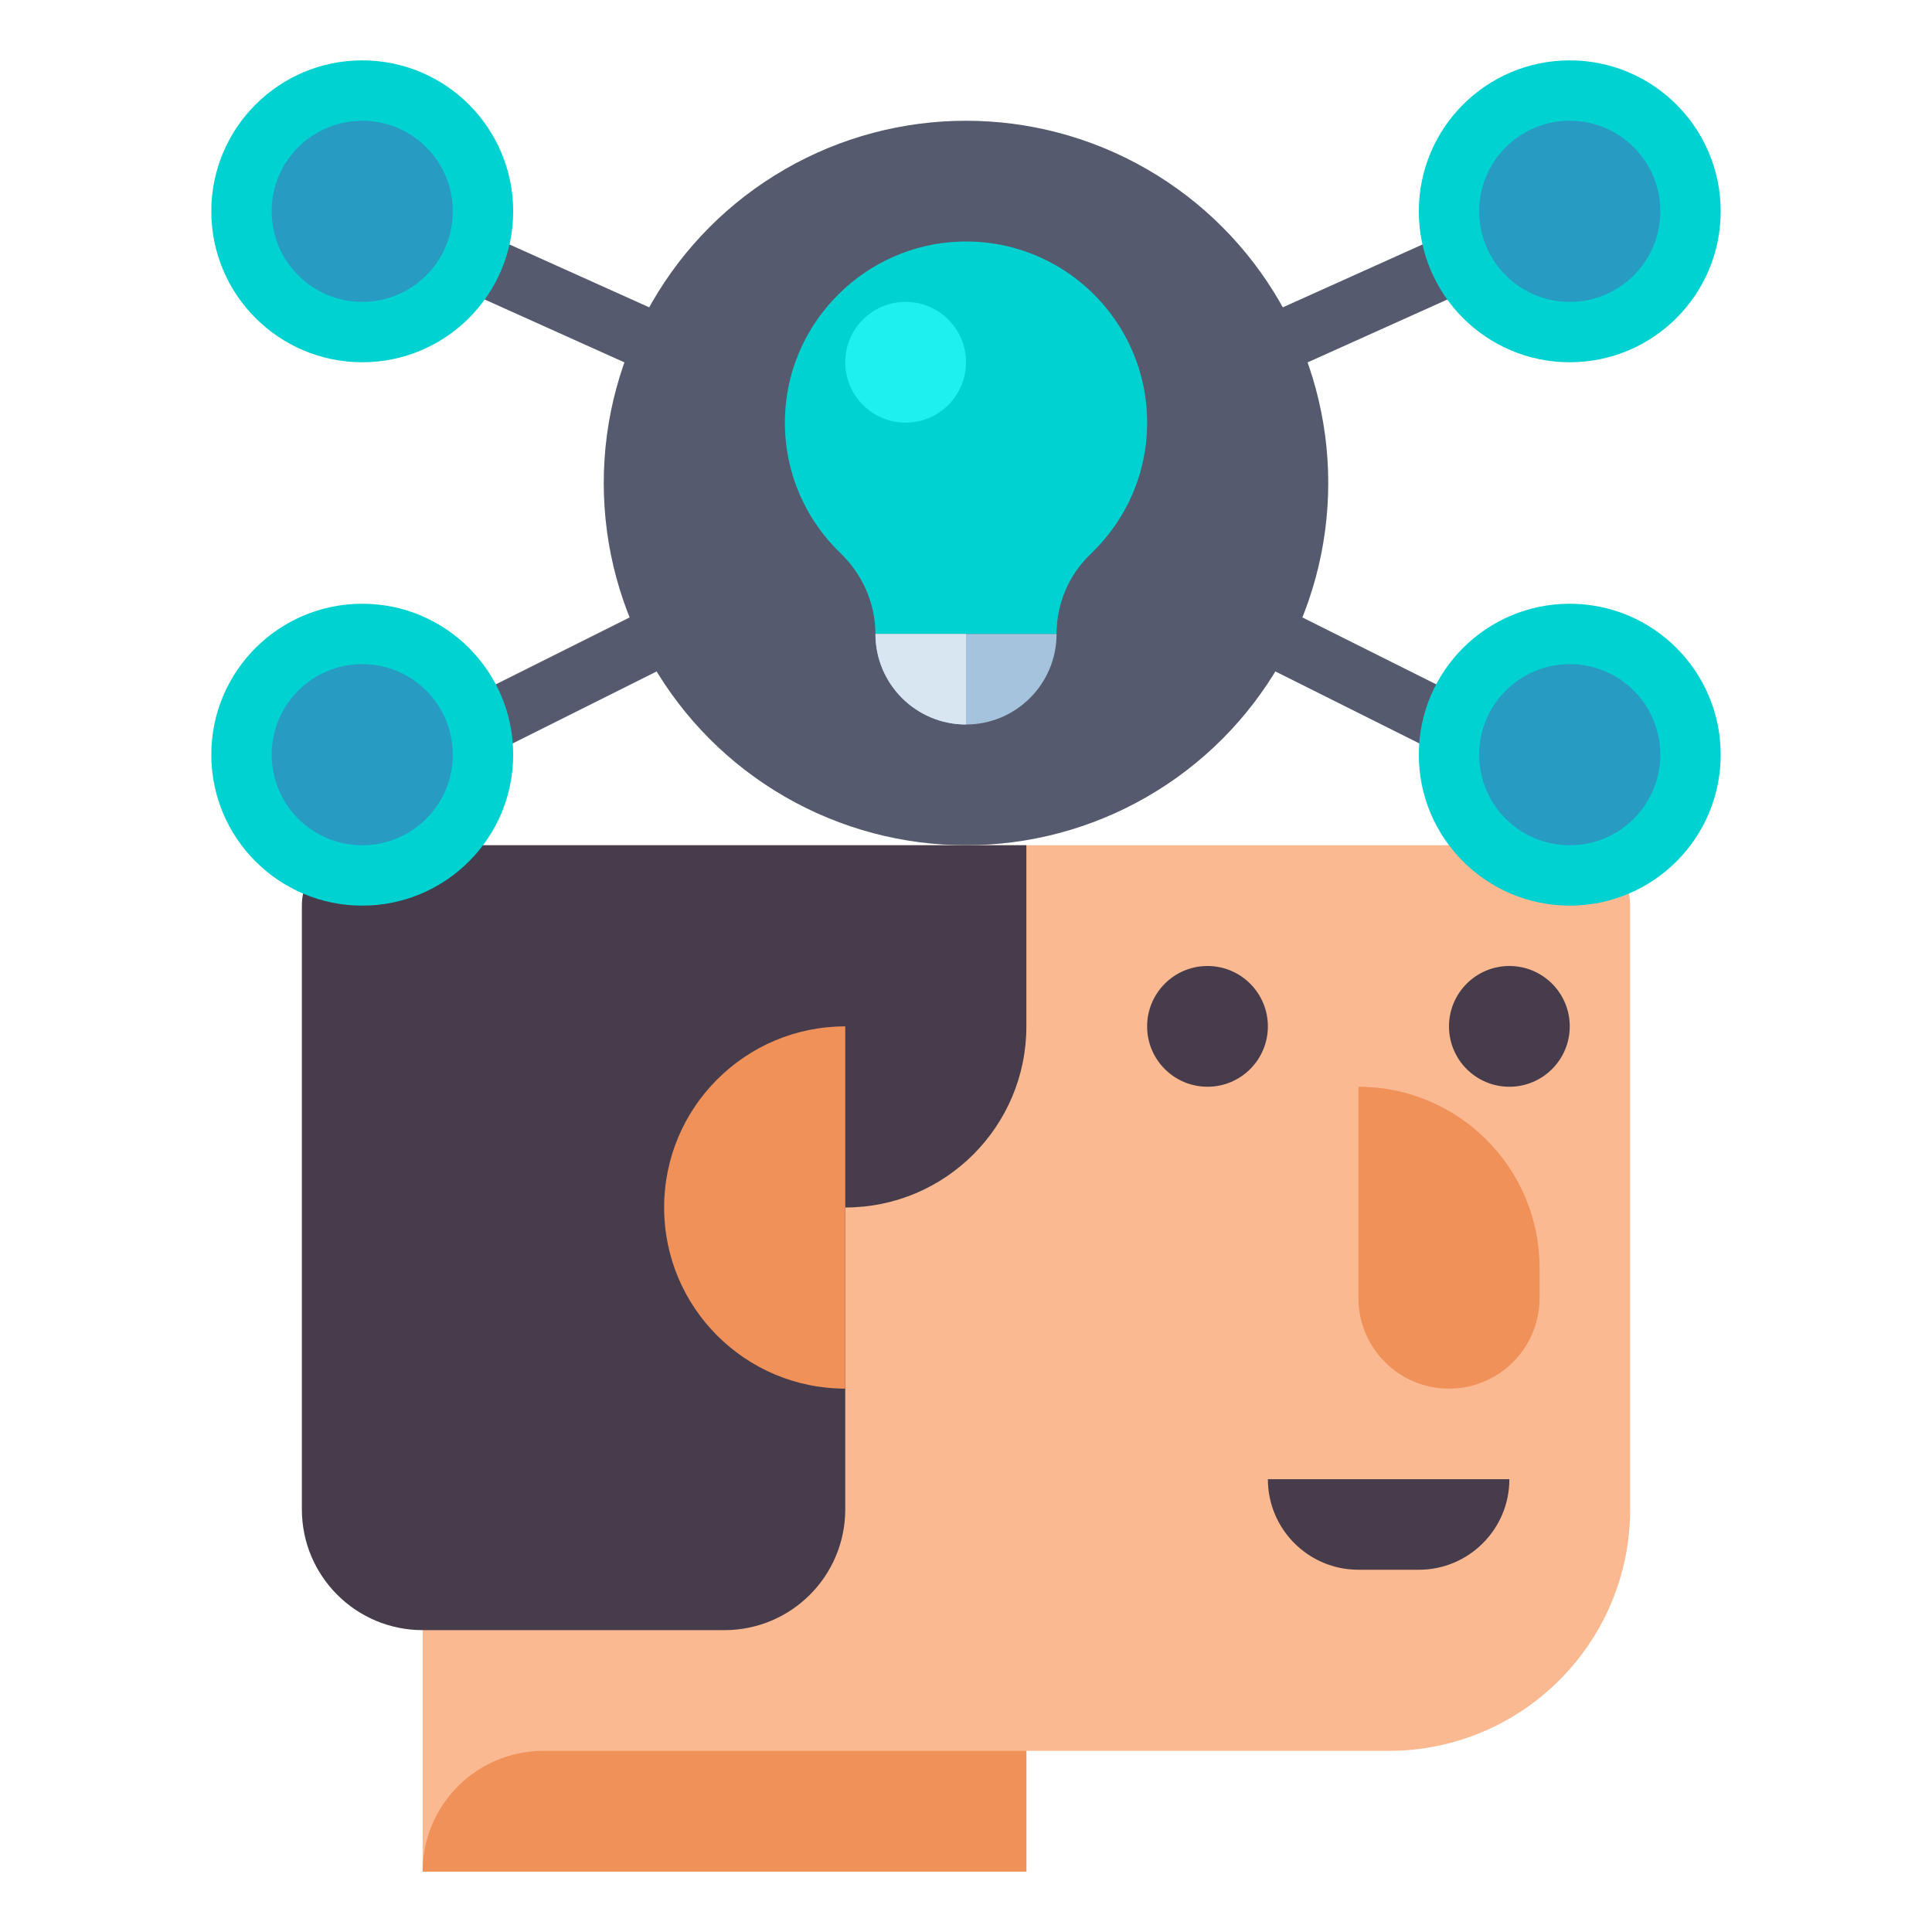 <svg id="Layer_1" enable-background="new 0 0 512 512" height="300" viewBox="0 0 512 512" width="300" xmlns="http://www.w3.org/2000/svg"><g><g><path d="m256.005 136.002c-3.052 0-5.967-1.755-7.3-4.719-1.813-4.029-.017-8.765 4.013-10.578l160-72c4.029-1.814 8.766-.017 10.578 4.013 1.813 4.029.018 8.765-4.012 10.578l-160 72c-1.066.479-2.182.706-3.279.706z" fill="#555a6e"/></g><g><path d="m415.994 216.002c-1.203 0-2.423-.272-3.572-.847l-160-80c-3.952-1.976-5.554-6.781-3.578-10.733s6.78-5.553 10.733-3.578l160 80c3.951 1.976 5.553 6.781 3.577 10.733-1.4 2.804-4.225 4.425-7.16 4.425z" fill="#555a6e"/></g><g><path d="m255.995 136.002c-1.097 0-2.212-.227-3.278-.707l-160-72c-4.029-1.813-5.826-6.549-4.013-10.578s6.55-5.826 10.578-4.013l160 72c4.029 1.813 5.825 6.549 4.012 10.578-1.332 2.964-4.247 4.72-7.299 4.72z" fill="#555a6e"/></g><g><path d="m96.006 216.002c-2.935 0-5.76-1.621-7.162-4.424-1.976-3.952-.375-8.757 3.578-10.733l160-80c3.953-1.976 8.757-.375 10.733 3.578 1.976 3.952.374 8.757-3.577 10.733l-160 80c-1.149.573-2.37.846-3.572.846z" fill="#555a6e"/></g><g><circle cx="256" cy="128" fill="#555a6e" r="96"/></g><g><circle cx="416" cy="56" fill="#00d2d2" r="40"/></g><g><circle cx="416" cy="56" fill="#289bc3" r="24"/></g><g><g><path d="m416 224h-304v272h160v-32h96c35.346 0 64-28.654 64-64v-160c0-8.836-7.163-16-16-16z" fill="#fab991"/></g><g><path d="m224 224h-128c-8.837 0-16 7.164-16 16v160c0 17.673 14.327 32 32 32h80c17.673 0 32-14.327 32-32v-80c26.51 0 48-21.49 48-48v-48z" fill="#463c4b"/></g><g><path d="m224 272c-26.51 0-48 21.49-48 48s21.49 48 48 48z" fill="#f0915a"/></g><g><path d="m272 496h-160c0-17.673 14.327-32 32-32h128z" fill="#f0915a"/></g><g><path d="m384 368c-13.255 0-24-10.745-24-24v-56c26.51 0 48 21.49 48 48v8c0 13.255-10.745 24-24 24z" fill="#f0915a"/></g><g><circle cx="400" cy="272" fill="#463c4b" r="16"/></g><g><circle cx="320" cy="272" fill="#463c4b" r="16"/></g></g><g><path d="m360 416h16c13.255 0 24-10.745 24-24h-64c0 13.255 10.745 24 24 24z" fill="#463c4b"/></g><g><g><path d="m304 112c0-27.136-22.517-49.012-49.886-47.964-24.483.938-44.588 20.603-46.028 45.061-.866 14.714 4.904 28.091 14.593 37.436 5.857 5.65 9.321 13.329 9.321 21.467h48v-.006c0-8.022 3.272-15.703 9.083-21.232 9.188-8.741 14.917-21.079 14.917-34.762z" fill="#00d2d2"/></g><g><path d="m256 192c-13.255 0-24-10.745-24-24h48c0 13.255-10.745 24-24 24z" fill="#a5c3dc"/></g><g><circle cx="240" cy="96" fill="#1ef0f0" r="16"/></g><g><path d="m256 192v-24h-24c0 13.255 10.745 24 24 24z" fill="#d7e6f0"/></g></g><g><circle cx="416" cy="200" fill="#00d2d2" r="40"/></g><g><circle cx="96" cy="56" fill="#00d2d2" r="40"/></g><g><circle cx="96" cy="200" fill="#00d2d2" r="40"/></g><g><circle cx="416" cy="200" fill="#289bc3" r="24"/></g><g><circle cx="96" cy="56" fill="#289bc3" r="24"/></g><g><circle cx="96" cy="200" fill="#289bc3" r="24"/></g></g></svg>